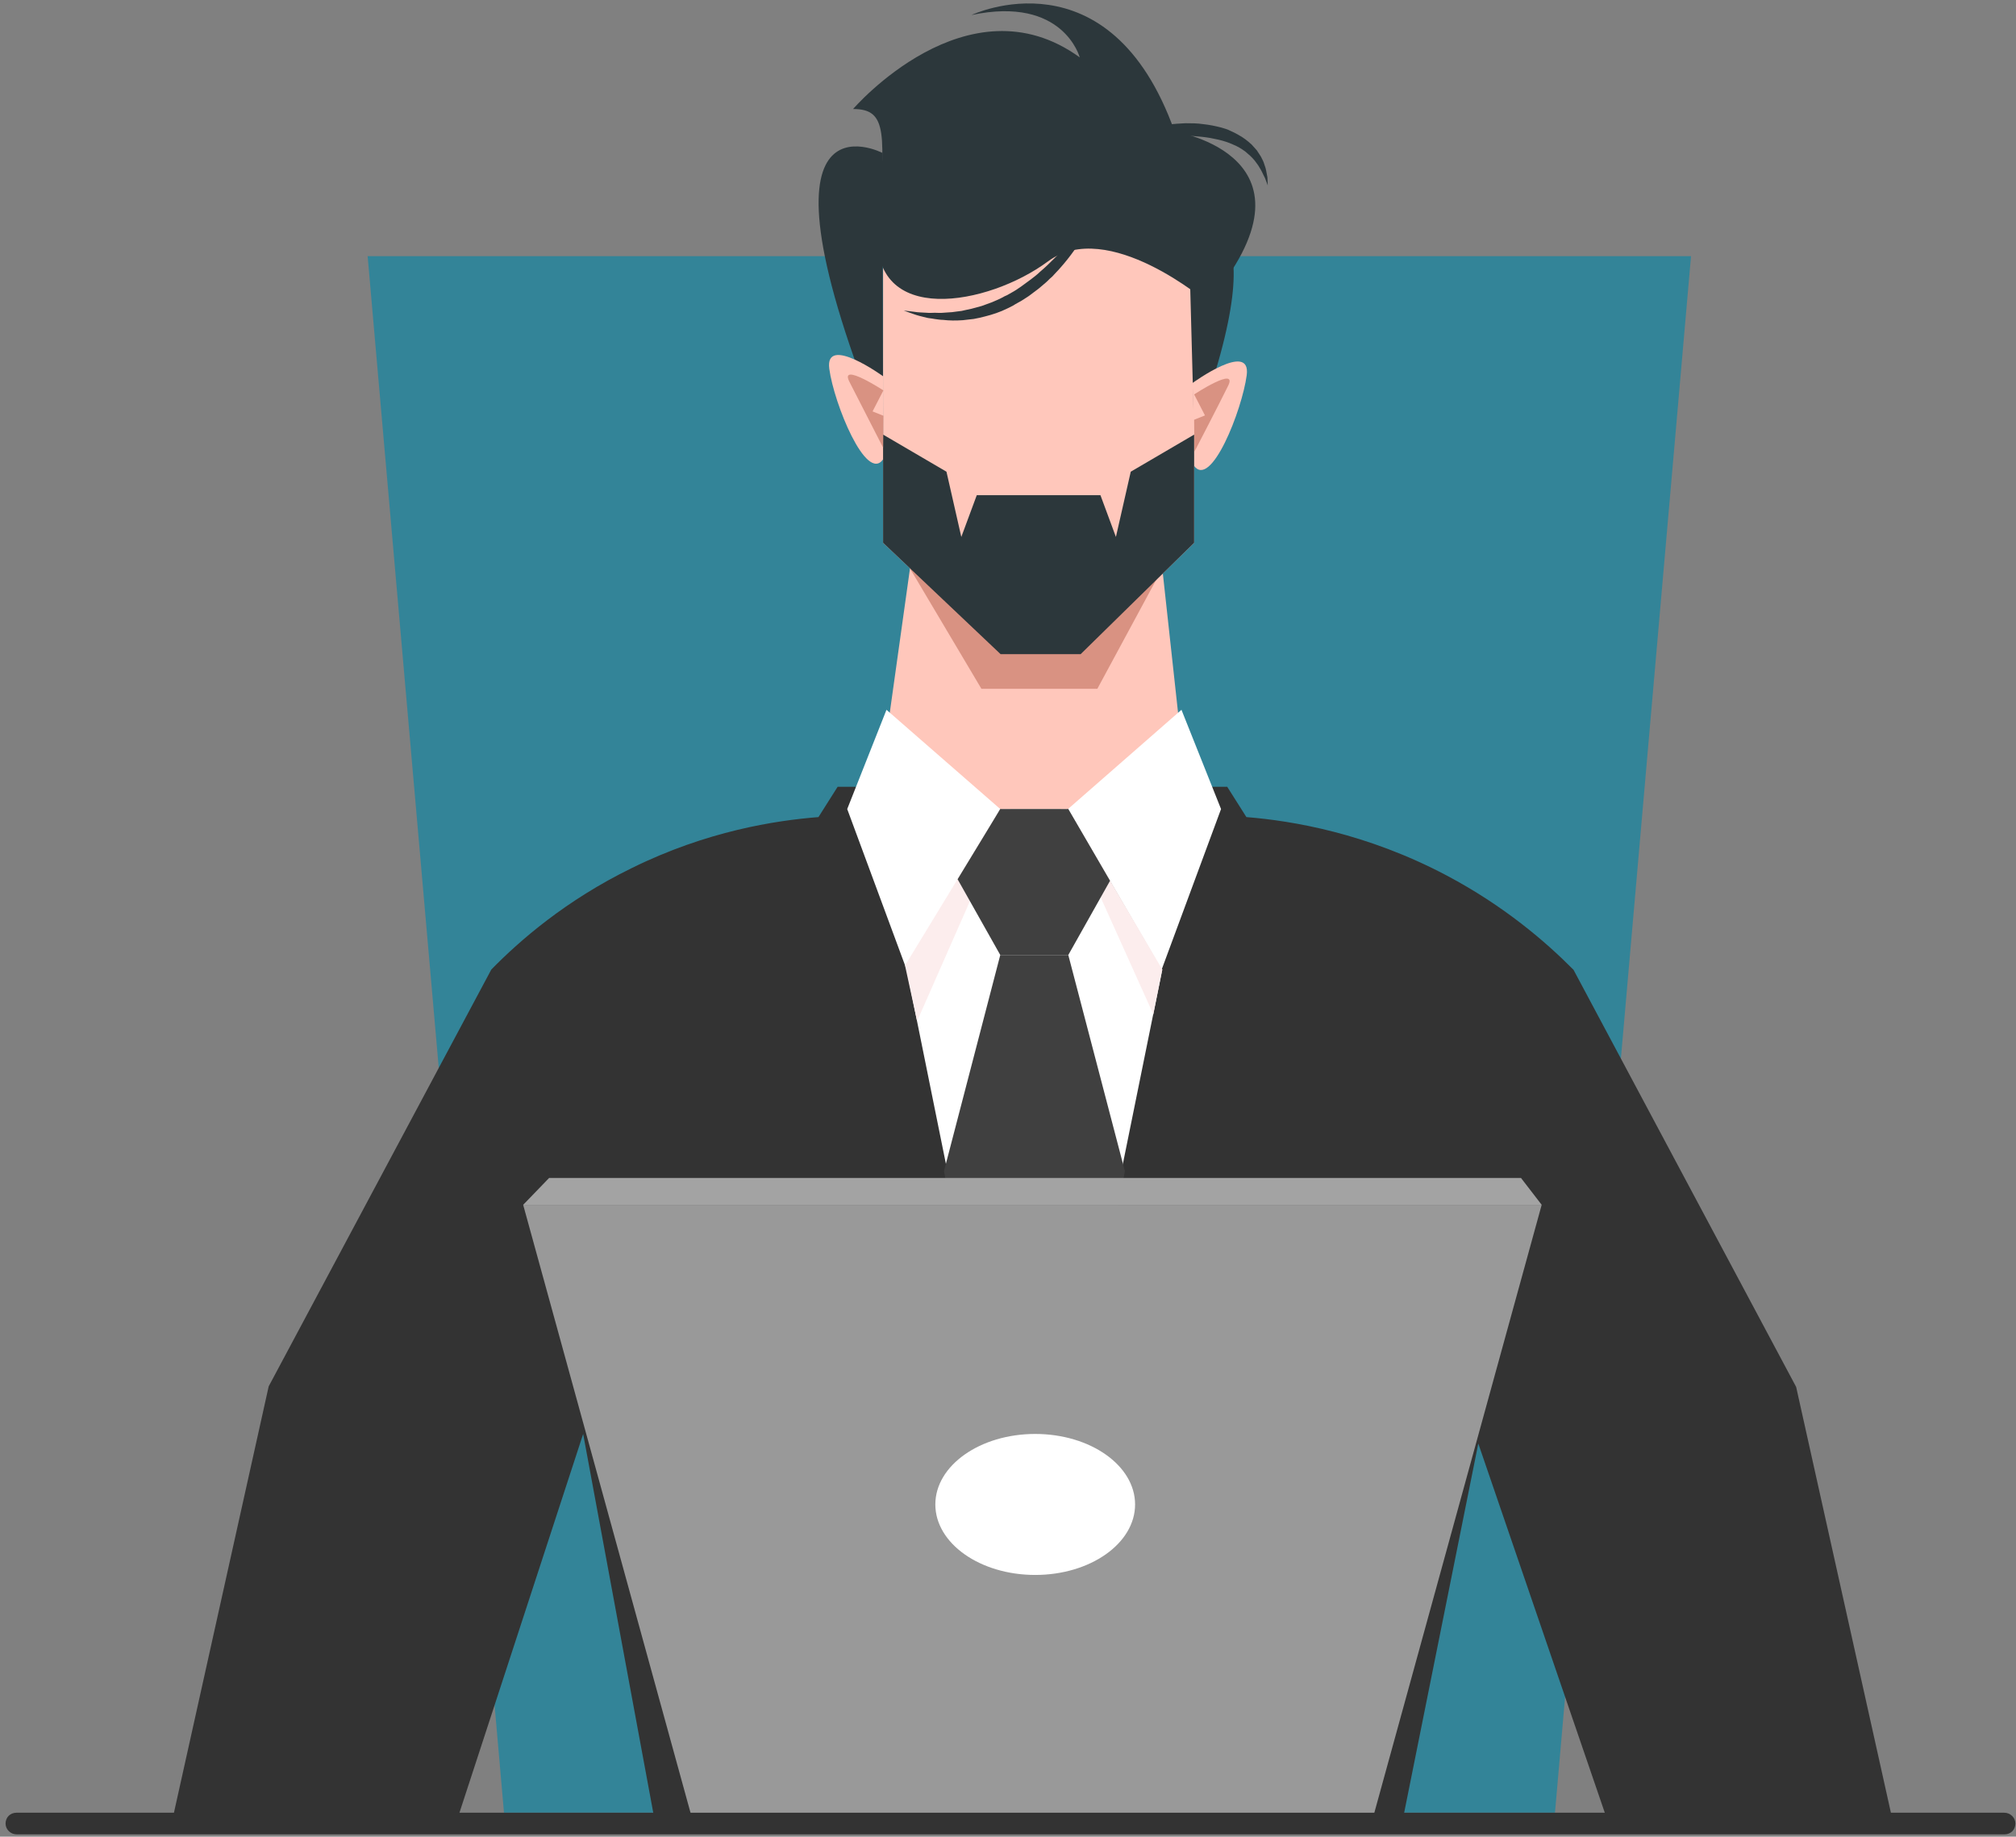 <svg width="326" height="297" viewBox="0 0 326 297" fill="none" xmlns="http://www.w3.org/2000/svg">
<rect x="0" y="0" width="326" height="297" fill="#808080" stroke="none"/>
<path d="M251.45 293.125H81.5L59.45 41.427H273.45L251.45 293.125Z" fill="#338498"/>
<path d="M306.45 296.175H260.55L239.05 233.426L226.45 296.175H106.2L94.3 231.876L73.3 296.175H27.45L43.45 224.176L79.45 156.776C84.05 152.076 91.5 145.577 102.15 140.377C114.3 134.377 125.4 132.677 132.35 132.127L135.45 127.227H198.45C199.5 128.877 200.5 130.477 201.55 132.127C209 132.727 221 134.727 233.95 141.577C243.2 146.477 249.95 152.276 254.45 156.826L290.45 224.276L306.45 296.175Z" fill="#333333"/>
<path d="M147.15 91.927L141.7 130.827H192.2L187.95 91.927H147.15Z" fill="#FFC7BB"/>
<path d="M193.1 32.577V87.777L174.75 105.777H161.8L142.8 87.777V32.577H193.1Z" fill="#FFC7BB"/>
<path d="M195.3 48.927C195.3 48.927 179.15 35.077 169.45 42.277C159.8 49.427 140.8 52.927 141.95 37.277C143.1 21.628 143.6 17.628 137.95 17.628C137.95 17.628 156.45 -3.872 174.6 9.278C174.6 9.278 171.95 -0.722 157.1 2.428C157.1 2.428 179.45 -8.222 189.95 21.277C189.95 21.277 215.3 25.277 195.3 48.927Z" fill="#2C373B"/>
<path d="M142.7 24.727C142.7 24.727 119.4 12.678 142.8 70.227L142.7 24.727Z" fill="#2C373B"/>
<path d="M192.2 36.577C192.2 36.577 208 30.177 193.1 70.227L192.2 36.577Z" fill="#2C373B"/>
<path d="M178.55 31.077C178.55 31.077 178.4 31.727 177.95 32.777C177.55 33.827 176.9 35.327 175.9 37.077C175.4 37.927 174.85 38.877 174.2 39.777C173.55 40.727 172.85 41.677 172.05 42.627C171.65 43.077 171.25 43.577 170.8 44.027C170.6 44.277 170.35 44.477 170.15 44.727C169.9 44.927 169.65 45.177 169.45 45.377C169 45.827 168.45 46.227 167.95 46.677C167.4 47.077 166.9 47.477 166.35 47.877C165.8 48.227 165.25 48.627 164.65 48.927C164.35 49.077 164.05 49.277 163.8 49.427C163.5 49.577 163.2 49.727 162.9 49.877C161.7 50.477 160.45 50.877 159.25 51.177C158.65 51.327 158.05 51.477 157.45 51.577C156.85 51.627 156.25 51.727 155.7 51.777C155.1 51.827 154.55 51.827 154.05 51.827C153.5 51.827 153 51.777 152.5 51.727C152 51.727 151.55 51.627 151.1 51.577C150.65 51.477 150.25 51.477 149.85 51.377C149.05 51.177 148.4 51.027 147.85 50.827C146.75 50.427 146.15 50.227 146.15 50.227C146.15 50.227 146.8 50.277 147.9 50.427C148.45 50.527 149.15 50.527 149.9 50.577C150.3 50.627 150.7 50.577 151.15 50.577C151.6 50.577 152.05 50.627 152.5 50.577C152.95 50.527 153.45 50.527 153.95 50.477C154.45 50.427 154.95 50.327 155.5 50.277C156 50.177 156.55 50.027 157.1 49.927C157.65 49.777 158.2 49.627 158.75 49.477C159.3 49.277 159.85 49.077 160.4 48.877C160.95 48.627 161.5 48.427 162.05 48.127C162.3 47.977 162.6 47.827 162.85 47.727L163.65 47.277C164.2 46.977 164.7 46.627 165.2 46.277C165.7 45.927 166.2 45.527 166.7 45.177C167.2 44.777 167.7 44.427 168.15 43.977C169.1 43.177 169.95 42.327 170.8 41.477C171.6 40.627 172.4 39.777 173.05 38.927C173.75 38.077 174.4 37.277 174.95 36.477C175.5 35.677 176.05 34.977 176.45 34.327C176.9 33.677 177.25 33.127 177.55 32.627C178.25 31.627 178.55 31.077 178.55 31.077Z" fill="#2C373B"/>
<path d="M179.7 22.727C179.7 22.727 180.1 22.527 180.9 22.177C181.65 21.878 182.8 21.427 184.15 21.078C184.85 20.878 185.6 20.677 186.4 20.527C187.2 20.378 188.05 20.227 188.95 20.128C189.85 20.027 190.75 19.977 191.7 19.927C192.65 19.927 193.6 19.927 194.6 20.078C195.55 20.177 196.55 20.378 197.5 20.628C197.95 20.777 198.45 20.878 198.9 21.128C199.1 21.227 199.35 21.328 199.55 21.427C199.75 21.527 199.95 21.628 200.2 21.777C201.05 22.227 201.75 22.777 202.4 23.378C202.7 23.727 203 24.027 203.25 24.328C203.45 24.677 203.7 24.977 203.9 25.328C204.05 25.677 204.25 25.977 204.35 26.277C204.45 26.577 204.55 26.877 204.65 27.177C204.8 27.727 204.85 28.277 204.95 28.677C205 29.527 205 29.977 205 29.977C205 29.977 204.85 29.527 204.55 28.777C204.45 28.577 204.35 28.377 204.25 28.177C204.15 27.977 204.05 27.727 203.9 27.477C203.75 27.227 203.6 26.977 203.45 26.727C203.25 26.477 203.1 26.227 202.9 25.977C202.7 25.727 202.45 25.477 202.2 25.227C201.95 24.977 201.65 24.777 201.4 24.527C200.8 24.078 200.15 23.677 199.4 23.378C198.65 23.027 197.85 22.777 197 22.578C196.15 22.378 195.3 22.227 194.4 22.128C193.5 22.027 192.6 21.977 191.7 21.927C191.25 21.927 190.8 21.927 190.35 21.927C189.9 21.927 189.5 21.927 189.05 21.977C188.2 22.027 187.35 22.027 186.55 22.128C185.75 22.177 185 22.227 184.3 22.328C182.9 22.477 181.75 22.578 180.95 22.677C180.15 22.677 179.7 22.727 179.7 22.727Z" fill="#2C373B"/>
<path d="M142.85 60.877C142.85 60.877 133.35 53.977 134.1 59.627C134.85 65.277 140.1 78.127 142.8 74.277L142.85 60.877Z" fill="#FFC7BB"/>
<path d="M192.85 61.927C192.85 61.927 202.35 55.027 201.6 60.677C200.85 66.327 195.8 79.177 193.05 75.277L192.85 61.927Z" fill="#FFC7BB"/>
<path d="M147.15 91.927L158.7 111.377H177.45L187.95 91.927H147.15Z" fill="#D99282"/>
<path d="M193.1 70.277V87.777L174.75 105.777H161.8L142.8 87.777V70.277L153.05 76.277L155.45 86.827L157.95 80.077H177.95L180.45 86.827L182.85 76.277L193.1 70.277Z" fill="#2C373B"/>
<path d="M142.85 63.127C142.85 63.127 135.7 58.477 137.35 61.727C139 64.927 142.8 72.377 142.8 72.377L142.85 67.227L141.1 66.527" fill="#D99282"/>
<path d="M194.85 67.177L193.1 67.877L193.15 73.027C193.15 73.027 197 65.627 198.6 62.377C200.2 59.127 193.1 63.777 193.1 63.777" fill="#D99282"/>
<path d="M137 130.827L143.35 114.777L161.75 130.827L146.6 156.776L137 130.827Z" fill="white"/>
<path d="M197.45 130.827L191.05 114.777L172.7 130.827L187.85 156.776L197.45 130.827Z" fill="white"/>
<path d="M172.55 130.827H167.25H162L146.6 156.776L167.25 258.826L187.95 156.776L172.55 130.827Z" fill="white"/>
<path d="M161.75 130.827H163.4L148.3 165.126L146.35 156.126L161.75 130.827Z" fill="#FCEDED"/>
<path d="M172.7 130.827L187.95 156.776L186.5 164.026L171.55 130.827H172.7Z" fill="#FCEDED"/>
<path d="M172.75 130.827H167.2H161.75L154.85 142.177L161.75 154.426H167.2H167.25H172.75L179.5 142.427L172.75 130.827Z" fill="#404040"/>
<path d="M161.75 154.426L152.65 189.376L167.25 267.526L181.9 189.376L172.75 154.426H161.75Z" fill="#404040"/>
<path d="M221.4 296.175H112.5L84.6 194.826H249.3L221.4 296.175Z" fill="#999999"/>
<path d="M84.6 194.826L88.8 190.476H245.95L249.3 194.826H84.6Z" fill="#A3A3A3"/>
<path d="M167.4 254.676C176.319 254.676 183.55 249.572 183.55 243.276C183.55 236.98 176.319 231.876 167.4 231.876C158.481 231.876 151.25 236.98 151.25 243.276C151.25 249.572 158.481 254.676 167.4 254.676Z" fill="white"/>
<path d="M325.9 294.875C325.9 295.375 325.7 295.825 325.4 296.125C325.1 296.425 324.65 296.625 324.15 296.625H2.7C1.7 296.625 0.9 295.825 0.9 294.875C0.9 294.375 1.1 293.925 1.4 293.625C1.7 293.325 2.15 293.125 2.65 293.125H324.1C325.1 293.125 325.9 293.925 325.9 294.875Z" fill="#333333"/>
</svg>
